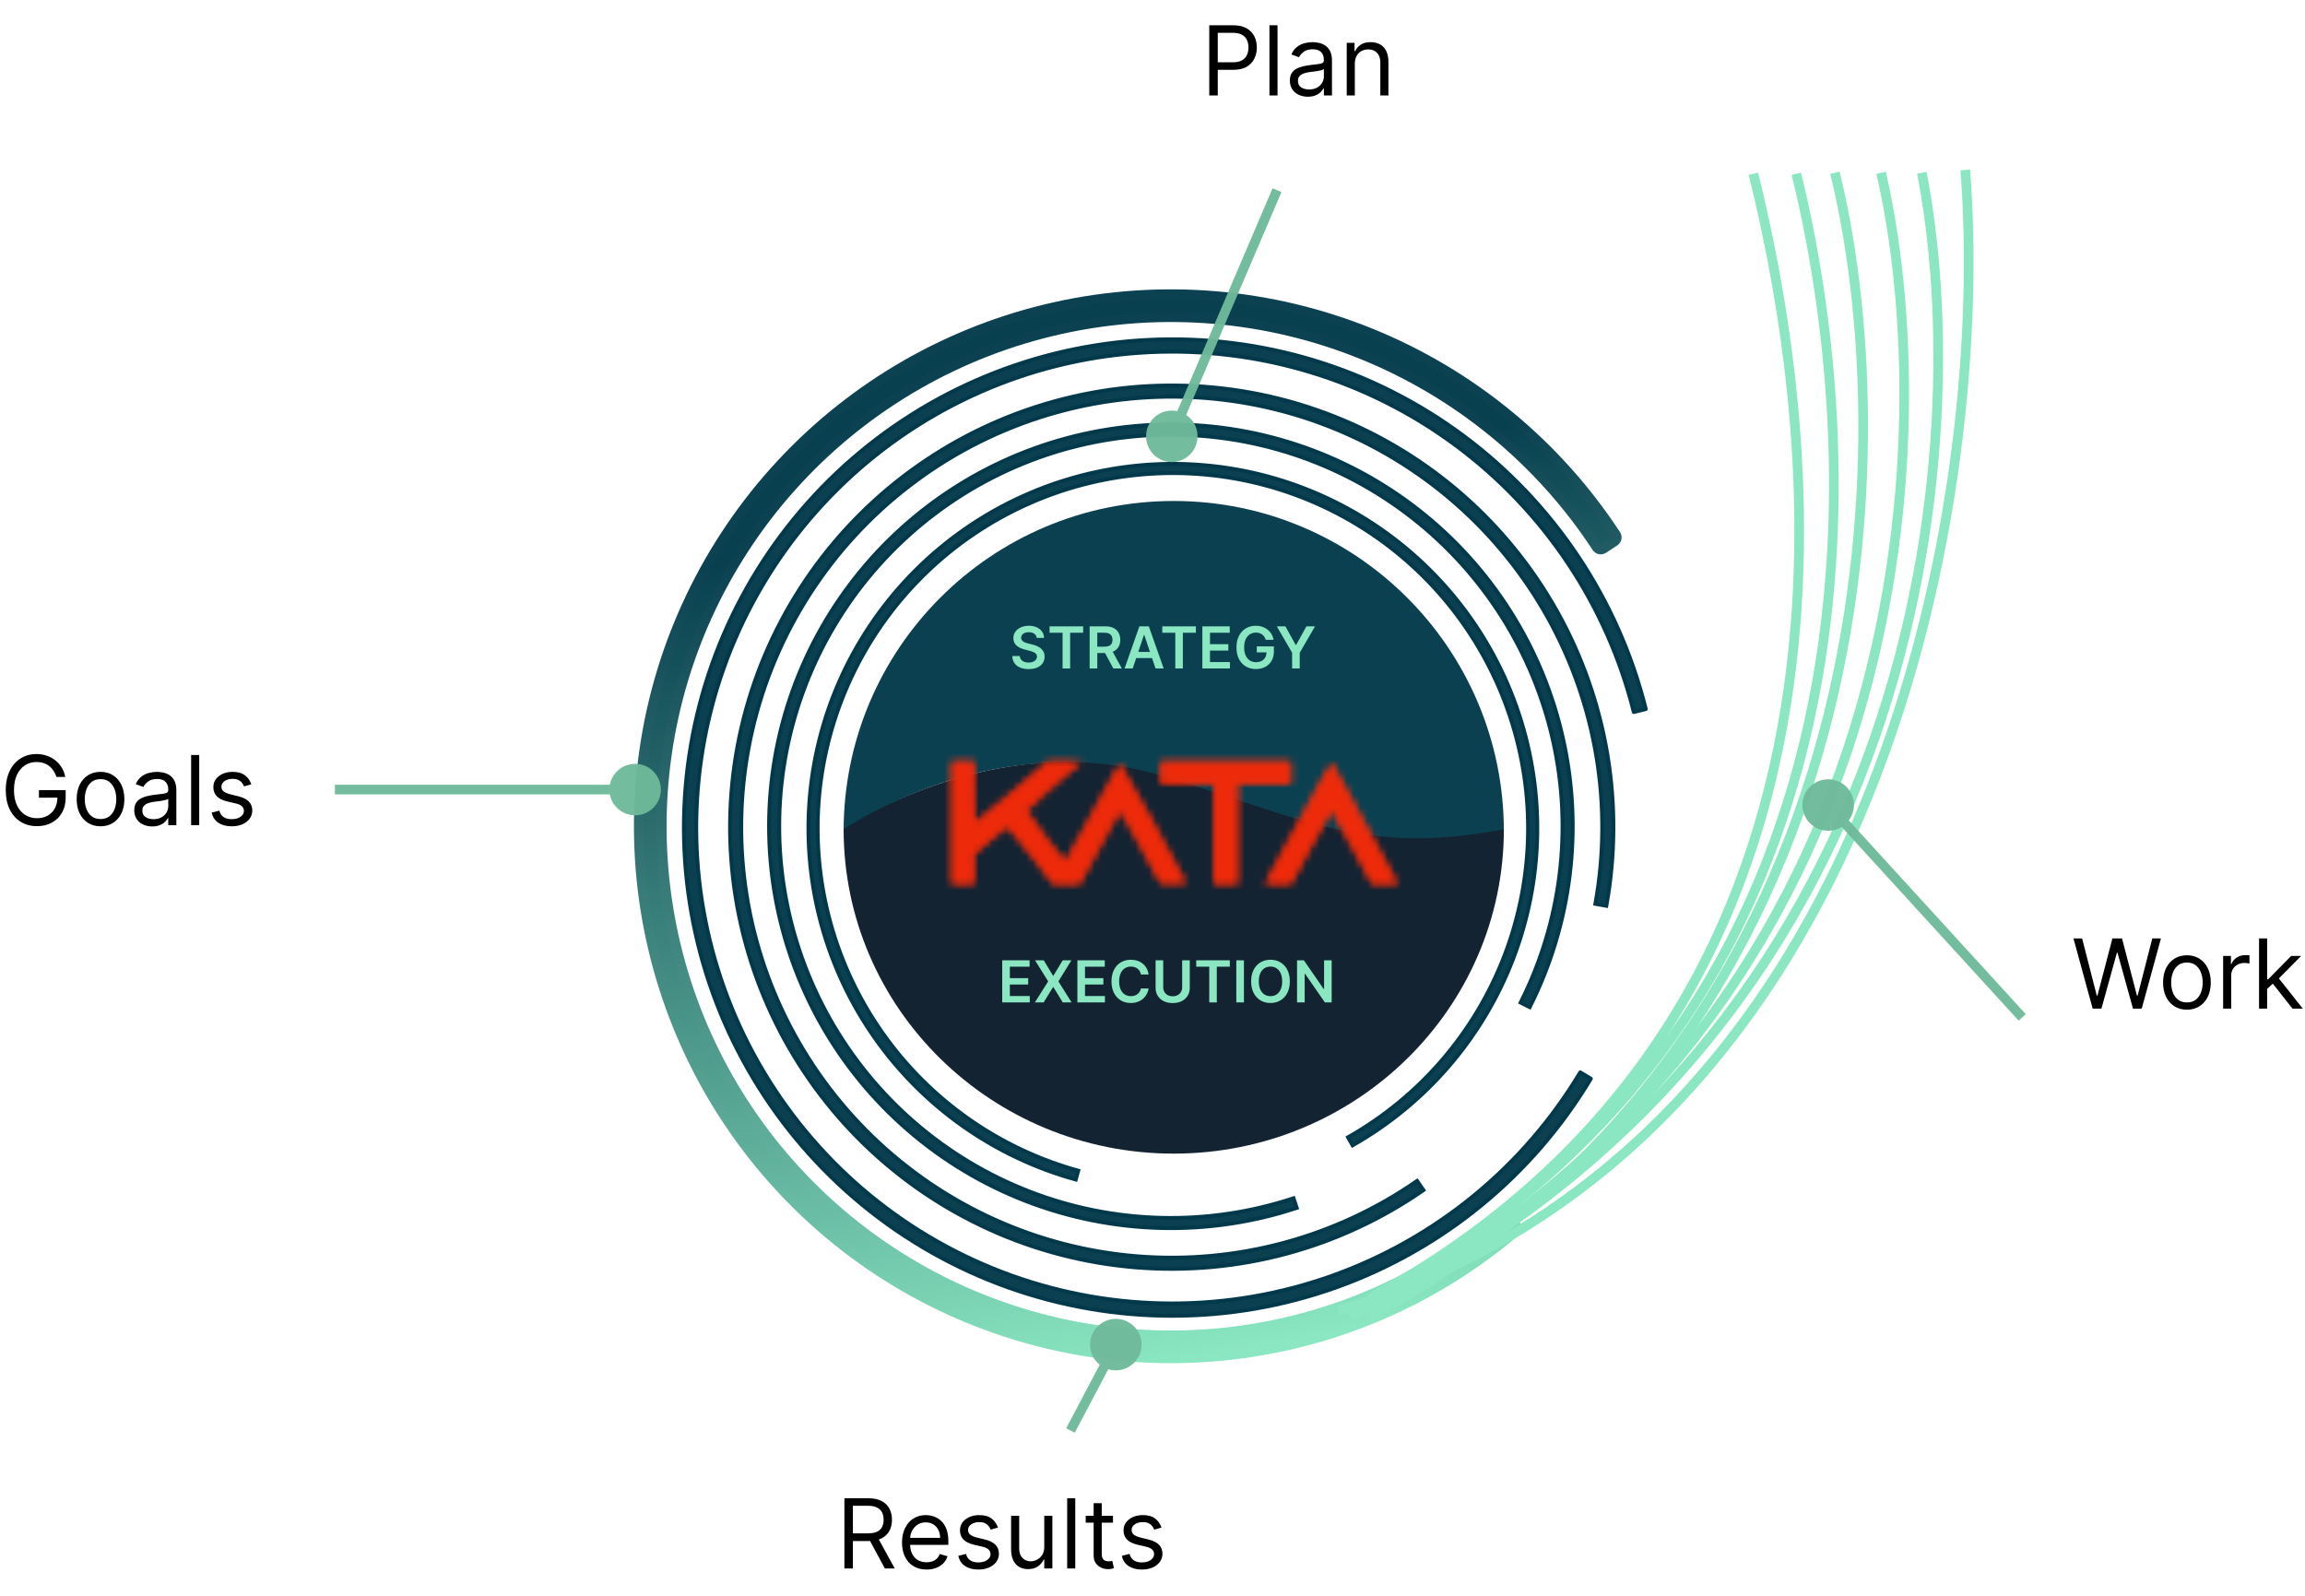 <svg width="338" height="234" viewBox="0 0 338 234" fill="none" xmlns="http://www.w3.org/2000/svg">
<path d="M221.735 180.093C209.767 190.255 194.989 196.534 179.366 198.093C163.743 199.652 148.016 196.417 134.276 188.82C120.536 181.222 109.435 169.622 102.449 155.561C95.464 141.5 92.924 125.646 95.169 110.107C97.413 94.567 104.336 80.08 115.015 68.571C125.695 57.062 139.625 49.077 154.953 45.678C170.281 42.28 186.281 43.628 200.824 49.545C215.367 55.461 227.764 65.665 236.367 78.8L234.728 79.873C226.343 67.072 214.26 57.126 200.086 51.36C185.911 45.593 170.317 44.279 155.377 47.591C140.438 50.904 126.86 58.686 116.452 69.904C106.043 81.121 99.296 95.241 97.108 110.387C94.92 125.532 97.395 140.985 104.204 154.689C111.013 168.394 121.833 179.7 135.224 187.105C148.616 194.51 163.945 197.663 179.172 196.143C194.399 194.624 208.802 188.504 220.467 178.599L221.735 180.093Z" fill="#8AE7C1" fill-opacity="0.96" stroke="url(#paint0_linear_437_26577)" stroke-width="2.831" stroke-linejoin="round"/>
<path d="M233.28 158.176C224.76 172.381 211.578 183.192 195.981 188.768C180.383 194.344 163.335 194.339 147.74 188.754C132.146 183.169 118.97 172.35 110.459 158.14C101.947 143.93 98.626 127.208 101.061 110.824C103.497 94.439 111.538 79.406 123.814 68.286C136.091 57.166 151.843 50.646 168.388 49.838C184.932 49.03 201.245 53.984 214.547 63.855C227.848 73.726 237.316 87.904 241.336 103.973L239.576 104.414C235.658 88.752 226.43 74.933 213.465 65.312C200.501 55.691 184.601 50.863 168.476 51.651C152.351 52.438 136.998 58.792 125.032 69.631C113.067 80.469 105.23 95.121 102.856 111.09C100.483 127.06 103.719 143.358 112.015 157.208C120.311 171.058 133.153 181.603 148.352 187.046C163.551 192.489 180.167 192.494 195.37 187.06C210.572 181.625 223.42 171.087 231.724 157.242L233.28 158.176Z" fill="#02394A" fill-opacity="0.96" stroke="#02394A" stroke-width="0.566" stroke-linejoin="round"/>
<path d="M208.731 174.515C196.418 183.054 181.525 187.06 166.59 185.849C151.654 184.639 137.6 178.287 126.823 167.876C116.046 157.466 109.212 143.64 107.485 128.756C105.758 113.871 109.246 98.848 117.354 86.247C125.462 73.646 137.689 64.246 151.951 59.649C166.212 55.051 181.627 55.541 195.568 61.035C209.509 66.529 221.114 76.687 228.405 89.778C235.696 102.869 238.223 118.083 235.554 132.827L233.939 132.535C236.54 118.164 234.077 103.335 226.971 90.576C219.864 77.817 208.554 67.917 194.966 62.562C181.379 57.208 166.355 56.73 152.454 61.211C138.554 65.692 126.637 74.853 118.735 87.135C110.832 99.417 107.433 114.059 109.115 128.567C110.798 143.074 117.459 156.549 127.963 166.696C138.468 176.843 152.165 183.033 166.722 184.213C181.279 185.393 195.795 181.489 207.796 173.166L208.731 174.515Z" fill="#02394A" fill-opacity="0.96" stroke="#02394A" stroke-width="0.566"/>
<path d="M190.15 177.124C177.204 181.394 163.177 181.042 150.461 176.13C137.745 171.217 127.125 162.047 120.412 150.183C113.699 138.318 111.307 124.493 113.644 111.062C115.982 97.632 122.904 85.428 133.231 76.529C143.558 67.63 156.651 62.587 170.279 62.259C183.907 61.931 197.228 66.339 207.97 74.732C218.713 83.124 226.213 94.982 229.193 108.284C232.174 121.587 230.449 135.511 224.314 147.685L222.98 147.013C228.96 135.148 230.641 121.576 227.736 108.611C224.832 95.645 217.521 84.088 207.051 75.908C196.58 67.729 183.598 63.432 170.315 63.752C157.032 64.071 144.271 68.986 134.205 77.66C124.14 86.333 117.394 98.228 115.116 111.318C112.837 124.408 115.168 137.883 121.712 149.447C128.255 161.011 138.605 169.949 150.999 174.737C163.393 179.525 177.064 179.867 189.682 175.706L190.15 177.124Z" fill="#02394A" fill-opacity="0.96" stroke="#02394A" stroke-width="0.566"/>
<path d="M157.749 172.967C145.832 169.673 135.426 162.349 128.304 152.242C121.182 142.136 117.785 129.873 118.691 117.542C119.597 105.212 124.75 93.577 133.273 84.62C141.795 75.663 153.16 69.939 165.43 68.421C177.701 66.904 190.118 69.689 200.565 76.3C211.012 82.912 218.844 92.942 222.726 104.68C226.608 116.419 226.299 129.14 221.853 140.677C217.406 152.213 209.097 161.851 198.342 167.948L197.674 166.77C208.157 160.828 216.255 151.434 220.589 140.19C224.923 128.945 225.223 116.546 221.44 105.105C217.657 93.664 210.023 83.889 199.841 77.445C189.658 71.001 177.556 68.287 165.597 69.766C153.637 71.244 142.561 76.824 134.254 85.553C125.947 94.283 120.924 105.623 120.041 117.641C119.158 129.66 122.47 141.612 129.411 151.462C136.353 161.312 146.495 168.451 158.11 171.662L157.749 172.967Z" fill="#02394A" fill-opacity="0.96" stroke="#02394A" stroke-width="0.566"/>
<path d="M288.178 24.912C291.811 70.583 277.364 167.869 196.176 192.214" stroke="#8AE7C1" stroke-width="1.415"/>
<path d="M281.814 25.336C289.39 64.18 283.378 152.021 198.724 192.637" stroke="#8AE7C1" stroke-width="1.415"/>
<path d="M275.84 25.336C284.45 62.514 282.516 150.317 198.016 193.062" stroke="#8AE7C1" stroke-width="1.415"/>
<path d="M269.069 25.336C278.467 63.473 277.915 150.89 200.705 193.204" stroke="#8AE7C1" stroke-width="1.415"/>
<path d="M263.408 25.479C272.805 63.615 279.33 147.353 202.121 189.666" stroke="#8AE7C1" stroke-width="1.415"/>
<path d="M257.119 25.479C266.514 63.517 277.892 148.311 200.705 190.515" stroke="#8AE7C1" stroke-width="1.415"/>
<path d="M172.114 73.461C145.38 73.461 123.707 95.133 123.707 121.868C132.577 115.64 152.525 107.318 172.114 114.791C191.703 122.264 211.604 127.671 220.521 121.868C220.521 95.133 198.849 73.461 172.114 73.461Z" fill="#02394A" fill-opacity="0.96"/>
<path d="M172.114 169.162C198.848 169.162 220.521 147.87 220.521 121.604C199.856 125.547 191.05 119.947 170.557 113.799C147.91 107.005 127.529 119.036 123.707 121.604C123.707 147.87 145.379 169.162 172.114 169.162Z" fill="#132332"/>
<mask id="mask0_437_26577" style="mask-type:alpha" maskUnits="userSpaceOnUse" x="139" y="111" width="66" height="19">
<path fill-rule="evenodd" clip-rule="evenodd" d="M139.56 120.626V129.574H141.209H142.858V127.395V125.217L145.221 123.191C146.52 122.076 147.676 121.194 147.791 121.23C147.905 121.265 149.436 123.157 151.194 125.434L154.39 129.574H156.37H158.35L161.202 124.324C162.77 121.436 164.119 119.007 164.198 118.926C164.278 118.844 165.651 121.186 167.248 124.13L170.152 129.483L172.048 129.535C173.125 129.565 173.915 129.516 173.876 129.422C173.397 128.241 164.306 111.874 164.19 111.984C164.102 112.067 162.313 115.298 160.213 119.165C158.114 123.032 156.341 126.25 156.273 126.317C156.125 126.464 150.523 119.226 150.523 118.888C150.523 118.704 153.83 115.766 158.56 111.746C158.605 111.709 157.513 111.678 156.135 111.679L153.628 111.68L148.423 116.153C145.56 118.613 143.137 120.626 143.038 120.626C142.933 120.626 142.858 118.777 142.858 116.152V111.678H141.209H139.56V120.626ZM170.219 113.321V114.965H174.1H177.981V122.269V129.574H179.728H181.474V122.269V114.965H185.355H189.236V113.321V111.678H179.728H170.219V113.321ZM193.776 114.375C193.018 115.754 190.851 119.738 188.96 123.228L185.523 129.574L187.428 129.571L189.333 129.568L192.244 124.187C193.845 121.228 195.198 118.807 195.252 118.807C195.305 118.808 196.658 121.23 198.258 124.191L201.168 129.574H203.057H204.947L201.934 124.05C200.277 121.012 198.119 117.026 197.138 115.193C196.157 113.36 195.309 111.862 195.254 111.864C195.2 111.866 194.534 112.996 193.776 114.375Z" fill="#F82A08"/>
</mask>
<g mask="url(#mask0_437_26577)">
<g opacity="0.78">
<g style="mix-blend-mode:color-burn">
<rect width="250.878" height="140.506" transform="matrix(-1 0.018 -0.02 -1 299.903 209.006)" fill="#F82A08"/>
<path d="M291.804 106.697C291.804 106.697 268.744 84.074 243.311 88.26C217.879 92.447 194.353 103.229 167.661 88.578C140.969 73.927 118.978 74.943 98.638 82.266C78.297 89.589 64.197 82.724 64.197 82.724L54.131 184.3L279.028 204.027L291.804 106.697Z" fill="#F82A08"/>
</g>
<path d="M291.804 106.699C291.804 106.699 268.744 84.076 243.311 88.262C217.879 92.448 194.353 103.231 167.661 88.58C140.969 73.929 118.978 74.945 98.638 82.268C78.297 89.591 64.197 82.726 64.197 82.726L54.131 184.302L279.028 204.029L291.804 106.699Z" fill="#F82A08"/>
<g style="mix-blend-mode:color-burn" opacity="0.5">
<rect width="242.01" height="130.16" transform="matrix(-1 0.022 -0.016 -1 306.644 200.246)" fill="#F82A08"/>
<path d="M72.751 197.865L70.941 82.921C70.941 82.921 94.974 99.73 122.112 95.431C149.25 91.132 145.697 83.808 195.389 101.777C245.081 119.746 257.937 82.452 296.861 91.551L298.456 192.854L72.751 197.865Z" fill="#F82A08"/>
</g>
<path d="M72.751 197.863L70.942 82.919C70.942 82.919 94.974 99.728 122.112 95.429C149.25 91.13 145.697 83.806 195.389 101.775C245.081 119.744 257.937 82.45 296.861 91.549L298.456 192.852L72.751 197.863Z" fill="#F82A08"/>
<g style="mix-blend-mode:color-burn" opacity="0.3">
<rect width="235.759" height="126.278" transform="matrix(-1 0.018 -0.02 -1 290.037 211.852)" fill="#F82A08"/>
<path d="M273.535 200.952L275.82 104.546C275.82 104.546 271.147 98.325 258.458 99.657C245.768 100.989 227.695 137.653 202.633 128.069C177.571 118.485 173.073 90.95 141.476 102.016C109.88 113.083 86.692 125.384 67.873 118.333L66.031 196.636L273.535 200.952Z" fill="#F82A08"/>
</g>
<path d="M273.535 200.952L275.82 104.546C275.82 104.546 271.147 98.325 258.458 99.657C245.768 100.989 227.695 137.653 202.633 128.069C177.571 118.485 173.073 90.95 141.476 102.016C109.88 113.083 86.692 125.384 67.873 118.333L66.031 196.636L273.535 200.952Z" fill="#F82A08"/>
<g style="mix-blend-mode:color-burn" opacity="0.5">
<rect width="252.768" height="119.608" transform="matrix(-1 0.018 -0.02 -1 292.445 214.031)" fill="#F82A08"/>
<path d="M272.821 128.899C266.033 120.497 251.367 114.1 227.656 128.119C203.946 142.138 192.088 133.289 183.654 122.244C175.221 111.198 163.789 107.95 124.115 128.657C84.441 149.364 78.873 139.334 64.668 139.591C50.463 139.847 58.669 201.514 58.669 201.514L273.907 197.623L272.821 128.899Z" fill="#F82A08"/>
</g>
<path d="M272.82 128.897C266.033 120.495 251.367 114.098 227.656 128.117C203.946 142.136 192.088 133.287 183.654 122.242C175.22 111.196 163.789 107.948 124.115 128.655C84.441 149.362 78.873 139.332 64.668 139.589C50.463 139.845 58.669 201.512 58.669 201.512L273.907 197.621L272.82 128.897Z" fill="#F82A08"/>
</g>
</g>
<mask id="mask1_437_26577" style="mask-type:alpha" maskUnits="userSpaceOnUse" x="139" y="111" width="66" height="19">
<path fill-rule="evenodd" clip-rule="evenodd" d="M139.56 120.626V129.574H141.209H142.858V127.395V125.217L145.221 123.191C146.52 122.076 147.676 121.194 147.791 121.23C147.905 121.265 149.436 123.157 151.194 125.434L154.39 129.574H156.37H158.35L161.202 124.324C162.77 121.436 164.119 119.007 164.198 118.926C164.278 118.844 165.651 121.186 167.248 124.13L170.152 129.483L172.048 129.535C173.125 129.565 173.915 129.516 173.876 129.422C173.397 128.241 164.306 111.874 164.19 111.984C164.102 112.067 162.313 115.298 160.213 119.165C158.114 123.032 156.341 126.25 156.273 126.317C156.125 126.464 150.523 119.226 150.523 118.888C150.523 118.704 153.83 115.766 158.56 111.746C158.605 111.709 157.513 111.678 156.135 111.679L153.628 111.68L148.423 116.153C145.56 118.613 143.137 120.626 143.038 120.626C142.933 120.626 142.858 118.777 142.858 116.152V111.678H141.209H139.56V120.626ZM170.219 113.321V114.965H174.1H177.981V122.269V129.574H179.728H181.474V122.269V114.965H185.355H189.236V113.321V111.678H179.728H170.219V113.321ZM193.776 114.375C193.018 115.754 190.851 119.738 188.96 123.228L185.523 129.574L187.428 129.571L189.333 129.568L192.244 124.187C193.845 121.228 195.198 118.807 195.252 118.807C195.305 118.808 196.658 121.23 198.258 124.191L201.168 129.574H203.057H204.947L201.934 124.05C200.277 121.012 198.119 117.026 197.138 115.193C196.157 113.36 195.309 111.862 195.254 111.864C195.2 111.866 194.534 112.996 193.776 114.375Z" fill="#F82A08"/>
</mask>
<g mask="url(#mask1_437_26577)">
<g opacity="0.78">
<g style="mix-blend-mode:color-burn">
<rect width="250.878" height="140.506" transform="matrix(-1 0.018 -0.02 -1 299.903 209.006)" fill="#F82A08"/>
<path d="M291.804 106.697C291.804 106.697 268.744 84.074 243.311 88.26C217.879 92.447 194.353 103.229 167.661 88.578C140.969 73.927 118.978 74.943 98.638 82.266C78.297 89.589 64.197 82.724 64.197 82.724L54.131 184.3L279.028 204.027L291.804 106.697Z" fill="#F82A08"/>
</g>
<path d="M291.804 106.699C291.804 106.699 268.744 84.076 243.311 88.262C217.879 92.448 194.353 103.231 167.661 88.58C140.969 73.929 118.978 74.945 98.638 82.268C78.297 89.591 64.197 82.726 64.197 82.726L54.131 184.302L279.028 204.029L291.804 106.699Z" fill="#F82A08"/>
<g style="mix-blend-mode:color-burn" opacity="0.5">
<rect width="242.01" height="130.16" transform="matrix(-1 0.022 -0.016 -1 306.644 200.246)" fill="#F82A08"/>
<path d="M72.751 197.865L70.941 82.921C70.941 82.921 94.974 99.73 122.112 95.431C149.25 91.132 145.697 83.808 195.389 101.777C245.081 119.746 257.937 82.452 296.861 91.551L298.456 192.854L72.751 197.865Z" fill="#F82A08"/>
</g>
<path d="M72.751 197.863L70.942 82.919C70.942 82.919 94.974 99.728 122.112 95.429C149.25 91.13 145.697 83.806 195.389 101.775C245.081 119.744 257.937 82.45 296.861 91.549L298.456 192.852L72.751 197.863Z" fill="#F82A08"/>
<g style="mix-blend-mode:color-burn" opacity="0.3">
<rect width="235.759" height="126.278" transform="matrix(-1 0.018 -0.02 -1 290.037 211.852)" fill="#F82A08"/>
<path d="M273.535 200.952L275.82 104.546C275.82 104.546 271.147 98.325 258.458 99.657C245.768 100.989 227.695 137.653 202.633 128.069C177.571 118.485 173.073 90.95 141.476 102.016C109.88 113.083 86.692 125.384 67.873 118.333L66.031 196.636L273.535 200.952Z" fill="#F82A08"/>
</g>
<path d="M273.535 200.952L275.82 104.546C275.82 104.546 271.147 98.325 258.458 99.657C245.768 100.989 227.695 137.653 202.633 128.069C177.571 118.485 173.073 90.95 141.476 102.016C109.88 113.083 86.692 125.384 67.873 118.333L66.031 196.636L273.535 200.952Z" fill="#F82A08"/>
<g style="mix-blend-mode:color-burn" opacity="0.5">
<rect width="252.768" height="119.608" transform="matrix(-1 0.018 -0.02 -1 292.445 214.031)" fill="#F82A08"/>
<path d="M272.821 128.899C266.033 120.497 251.367 114.1 227.656 128.119C203.946 142.138 192.088 133.289 183.654 122.244C175.221 111.198 163.789 107.95 124.115 128.657C84.441 149.364 78.873 139.334 64.668 139.591C50.463 139.847 58.669 201.514 58.669 201.514L273.907 197.623L272.821 128.899Z" fill="#F82A08"/>
</g>
<path d="M272.82 128.897C266.033 120.495 251.367 114.098 227.656 128.117C203.946 142.136 192.088 133.287 183.654 122.242C175.22 111.196 163.789 107.948 124.115 128.655C84.441 149.362 78.873 139.332 64.668 139.589C50.463 139.845 58.669 201.512 58.669 201.512L273.907 197.621L272.82 128.897Z" fill="#F82A08"/>
</g>
</g>
<path d="M146.963 146.992V140.816H150.98V141.754H148.082V143.431H150.772V144.368H148.082V146.054H151.004V146.992H146.963ZM153.056 140.816L154.416 143.078H154.464L155.831 140.816H157.106L155.203 143.904L157.136 146.992H155.84L154.464 144.745H154.416L153.041 146.992H151.75L153.701 143.904L151.774 140.816H153.056ZM157.985 146.992V140.816H162.002V141.754H159.104V143.431H161.794V144.368H159.104V146.054H162.026V146.992H157.985ZM168.43 142.9H167.302C167.27 142.715 167.21 142.551 167.124 142.408C167.038 142.263 166.93 142.141 166.801 142.04C166.673 141.94 166.526 141.864 166.361 141.814C166.198 141.762 166.022 141.736 165.833 141.736C165.497 141.736 165.2 141.82 164.941 141.989C164.681 142.156 164.478 142.401 164.331 142.725C164.185 143.047 164.111 143.44 164.111 143.904C164.111 144.376 164.185 144.775 164.331 145.098C164.48 145.42 164.683 145.663 164.941 145.828C165.2 145.991 165.496 146.072 165.83 146.072C166.015 146.072 166.188 146.048 166.349 146C166.512 145.95 166.658 145.876 166.786 145.78C166.917 145.683 167.027 145.565 167.115 145.424C167.205 145.283 167.268 145.122 167.302 144.941L168.43 144.947C168.388 145.241 168.296 145.516 168.155 145.774C168.017 146.031 167.835 146.258 167.61 146.455C167.384 146.65 167.121 146.803 166.819 146.914C166.518 147.022 166.183 147.077 165.815 147.077C165.272 147.077 164.788 146.951 164.362 146.7C163.935 146.448 163.6 146.085 163.354 145.611C163.109 145.136 162.986 144.567 162.986 143.904C162.986 143.239 163.11 142.67 163.357 142.197C163.605 141.723 163.941 141.36 164.368 141.108C164.794 140.857 165.276 140.731 165.815 140.731C166.159 140.731 166.479 140.78 166.774 140.876C167.07 140.973 167.333 141.114 167.564 141.301C167.796 141.486 167.986 141.714 168.134 141.983C168.285 142.25 168.384 142.556 168.43 142.9ZM173.348 140.816H174.467V144.851C174.467 145.293 174.362 145.682 174.153 146.018C173.946 146.354 173.654 146.616 173.278 146.805C172.903 146.992 172.463 147.086 171.961 147.086C171.456 147.086 171.016 146.992 170.64 146.805C170.264 146.616 169.972 146.354 169.765 146.018C169.558 145.682 169.454 145.293 169.454 144.851V140.816H170.573V144.757C170.573 145.015 170.63 145.244 170.742 145.445C170.857 145.646 171.018 145.804 171.225 145.919C171.432 146.031 171.677 146.087 171.961 146.087C172.244 146.087 172.489 146.031 172.696 145.919C172.906 145.804 173.066 145.646 173.179 145.445C173.292 145.244 173.348 145.015 173.348 144.757V140.816ZM175.411 141.754V140.816H180.339V141.754H178.43V146.992H177.32V141.754H175.411ZM182.408 140.816V146.992H181.289V140.816H182.408ZM189.139 143.904C189.139 144.57 189.014 145.139 188.765 145.614C188.517 146.086 188.18 146.448 187.751 146.7C187.325 146.951 186.841 147.077 186.301 147.077C185.76 147.077 185.275 146.951 184.847 146.7C184.421 146.446 184.083 146.083 183.834 145.611C183.586 145.136 183.463 144.567 183.463 143.904C183.463 143.239 183.586 142.67 183.834 142.197C184.083 141.723 184.421 141.36 184.847 141.108C185.275 140.857 185.76 140.731 186.301 140.731C186.841 140.731 187.325 140.857 187.751 141.108C188.18 141.36 188.517 141.723 188.765 142.197C189.014 142.67 189.139 143.239 189.139 143.904ZM188.014 143.904C188.014 143.436 187.94 143.04 187.793 142.719C187.649 142.395 187.448 142.151 187.19 141.986C186.933 141.819 186.636 141.736 186.301 141.736C185.965 141.736 185.668 141.819 185.411 141.986C185.154 142.151 184.952 142.395 184.805 142.719C184.66 143.04 184.588 143.436 184.588 143.904C184.588 144.372 184.66 144.769 184.805 145.092C184.952 145.414 185.154 145.658 185.411 145.825C185.668 145.99 185.965 146.072 186.301 146.072C186.636 146.072 186.933 145.99 187.19 145.825C187.448 145.658 187.649 145.414 187.793 145.092C187.94 144.769 188.014 144.372 188.014 143.904ZM195.272 140.816V146.992H194.277L191.366 142.785H191.315V146.992H190.196V140.816H191.198L194.105 145.026H194.159V140.816H195.272Z" fill="#8AE7C1"/>
<path d="M152.018 93.541C151.99 93.278 151.871 93.073 151.662 92.926C151.455 92.779 151.185 92.706 150.854 92.706C150.62 92.706 150.42 92.741 150.254 92.811C150.087 92.882 149.959 92.977 149.871 93.098C149.782 93.218 149.737 93.356 149.735 93.511C149.735 93.64 149.764 93.751 149.822 93.846C149.883 93.94 149.964 94.021 150.067 94.087C150.169 94.151 150.283 94.206 150.407 94.25C150.532 94.294 150.658 94.331 150.784 94.361L151.363 94.506C151.597 94.56 151.821 94.634 152.036 94.726C152.253 94.819 152.447 94.935 152.618 95.076C152.791 95.217 152.928 95.387 153.028 95.586C153.129 95.785 153.179 96.018 153.179 96.285C153.179 96.647 153.086 96.966 152.901 97.242C152.716 97.515 152.449 97.729 152.099 97.884C151.751 98.037 151.33 98.113 150.836 98.113C150.355 98.113 149.938 98.039 149.584 97.89C149.232 97.741 148.957 97.524 148.758 97.238C148.561 96.953 148.454 96.605 148.438 96.195H149.539C149.555 96.41 149.621 96.589 149.738 96.732C149.854 96.874 150.006 96.981 150.193 97.052C150.382 97.122 150.593 97.157 150.827 97.157C151.07 97.157 151.283 97.121 151.466 97.048C151.651 96.974 151.796 96.871 151.9 96.741C152.005 96.608 152.058 96.453 152.06 96.276C152.058 96.116 152.011 95.983 151.918 95.878C151.826 95.772 151.696 95.683 151.529 95.613C151.364 95.541 151.171 95.476 150.95 95.42L150.247 95.239C149.739 95.108 149.337 94.91 149.041 94.645C148.748 94.377 148.601 94.023 148.601 93.58C148.601 93.216 148.699 92.898 148.896 92.624C149.095 92.351 149.366 92.139 149.708 91.988C150.049 91.835 150.436 91.759 150.869 91.759C151.307 91.759 151.691 91.835 152.021 91.988C152.353 92.139 152.613 92.349 152.802 92.618C152.991 92.886 153.088 93.193 153.094 93.541H152.018ZM153.905 92.781V91.843H158.833V92.781H156.924V98.019H155.814V92.781H153.905ZM159.783 98.019V91.843H162.099C162.573 91.843 162.971 91.926 163.293 92.091C163.617 92.255 163.861 92.487 164.026 92.784C164.193 93.08 164.276 93.424 164.276 93.819C164.276 94.215 164.192 94.558 164.023 94.85C163.856 95.139 163.61 95.364 163.284 95.522C162.958 95.679 162.558 95.758 162.084 95.758H160.434V94.829H161.933C162.21 94.829 162.438 94.791 162.614 94.714C162.791 94.636 162.922 94.522 163.007 94.373C163.093 94.223 163.136 94.038 163.136 93.819C163.136 93.599 163.093 93.412 163.007 93.258C162.92 93.101 162.788 92.982 162.611 92.902C162.435 92.819 162.206 92.778 161.927 92.778H160.902V98.019H159.783ZM162.973 95.221L164.502 98.019H163.254L161.752 95.221H162.973ZM166.099 98.019H164.905L167.079 91.843H168.461L170.638 98.019H169.444L167.794 93.11H167.746L166.099 98.019ZM166.138 95.598H169.395V96.497H166.138V95.598ZM170.434 92.781V91.843H175.361V92.781H173.452V98.019H172.343V92.781H170.434ZM176.311 98.019V91.843H180.328V92.781H177.43V94.458H180.12V95.396H177.43V97.082H180.353V98.019H176.311ZM185.608 93.816C185.557 93.653 185.488 93.507 185.4 93.378C185.313 93.248 185.209 93.136 185.086 93.043C184.965 92.951 184.827 92.882 184.67 92.835C184.513 92.787 184.342 92.763 184.157 92.763C183.825 92.763 183.53 92.846 183.27 93.013C183.011 93.18 182.807 93.425 182.658 93.749C182.511 94.071 182.438 94.463 182.438 94.925C182.438 95.392 182.511 95.787 182.658 96.111C182.805 96.434 183.009 96.68 183.27 96.849C183.532 97.016 183.835 97.1 184.181 97.1C184.495 97.1 184.766 97.039 184.995 96.919C185.227 96.798 185.405 96.627 185.529 96.406C185.654 96.183 185.716 95.921 185.716 95.622L185.97 95.661H184.293V94.787H186.799V95.528C186.799 96.057 186.686 96.515 186.461 96.901C186.236 97.287 185.926 97.584 185.532 97.793C185.138 98 184.686 98.104 184.175 98.104C183.606 98.104 183.107 97.976 182.676 97.721C182.248 97.464 181.913 97.099 181.672 96.626C181.433 96.152 181.313 95.589 181.313 94.937C181.313 94.439 181.384 93.993 181.524 93.601C181.667 93.209 181.866 92.877 182.121 92.603C182.377 92.328 182.676 92.119 183.02 91.976C183.364 91.831 183.738 91.759 184.142 91.759C184.484 91.759 184.802 91.809 185.098 91.909C185.394 92.008 185.656 92.149 185.885 92.332C186.116 92.515 186.306 92.732 186.455 92.983C186.604 93.234 186.701 93.512 186.748 93.816H185.608ZM187.226 91.843H188.49L190.001 94.576H190.061L191.572 91.843H192.836L190.589 95.716V98.019H189.473V95.716L187.226 91.843Z" fill="#8AE7C1"/>
<path d="M168.056 63.978C168.056 66.062 169.746 67.752 171.831 67.752C173.915 67.752 175.605 66.062 175.605 63.978C175.605 61.893 173.915 60.203 171.831 60.203C169.746 60.203 168.056 61.893 168.056 63.978ZM172.482 64.256L187.91 28.163L186.608 27.607L171.18 63.7L172.482 64.256Z" fill="#6EB99A" fill-opacity="0.96"/>
<path d="M8.283 113.927C8.173 113.588 8.027 113.285 7.846 113.017C7.668 112.746 7.456 112.514 7.208 112.323C6.963 112.132 6.685 111.987 6.373 111.886C6.062 111.786 5.72 111.735 5.348 111.735C4.738 111.735 4.184 111.893 3.684 112.208C3.185 112.523 2.788 112.987 2.493 113.6C2.198 114.213 2.051 114.966 2.051 115.857C2.051 116.748 2.2 117.501 2.498 118.114C2.796 118.727 3.2 119.191 3.709 119.506C4.219 119.821 4.792 119.979 5.428 119.979C6.018 119.979 6.538 119.853 6.987 119.602C7.439 119.347 7.791 118.988 8.042 118.526C8.297 118.06 8.424 117.512 8.424 116.882L8.806 116.963H5.71V115.857H9.63V116.963C9.63 117.811 9.449 118.548 9.088 119.174C8.729 119.801 8.233 120.287 7.6 120.632C6.97 120.974 6.246 121.145 5.428 121.145C4.517 121.145 3.716 120.93 3.026 120.501C2.339 120.072 1.803 119.463 1.417 118.672C1.035 117.881 0.844 116.943 0.844 115.857C0.844 115.043 0.953 114.311 1.171 113.66C1.392 113.007 1.704 112.451 2.106 111.992C2.508 111.533 2.984 111.181 3.534 110.936C4.083 110.692 4.688 110.569 5.348 110.569C5.891 110.569 6.397 110.651 6.866 110.816C7.338 110.976 7.759 111.206 8.128 111.504C8.499 111.799 8.809 112.153 9.057 112.565C9.305 112.974 9.476 113.428 9.57 113.927H8.283ZM14.741 121.165C14.044 121.165 13.432 120.999 12.906 120.667C12.384 120.335 11.975 119.871 11.68 119.275C11.388 118.678 11.243 117.981 11.243 117.184C11.243 116.38 11.388 115.678 11.68 115.078C11.975 114.478 12.384 114.012 12.906 113.681C13.432 113.349 14.044 113.183 14.741 113.183C15.438 113.183 16.048 113.349 16.57 113.681C17.097 114.012 17.505 114.478 17.797 115.078C18.092 115.678 18.239 116.38 18.239 117.184C18.239 117.981 18.092 118.678 17.797 119.275C17.505 119.871 17.097 120.335 16.57 120.667C16.048 120.999 15.438 121.165 14.741 121.165ZM14.741 120.099C15.27 120.099 15.706 119.963 16.048 119.692C16.39 119.421 16.642 119.064 16.807 118.621C16.971 118.179 17.053 117.7 17.053 117.184C17.053 116.668 16.971 116.187 16.807 115.741C16.642 115.296 16.39 114.935 16.048 114.661C15.706 114.386 15.27 114.249 14.741 114.249C14.211 114.249 13.776 114.386 13.434 114.661C13.092 114.935 12.839 115.296 12.675 115.741C12.511 116.187 12.429 116.668 12.429 117.184C12.429 117.7 12.511 118.179 12.675 118.621C12.839 119.064 13.092 119.421 13.434 119.692C13.776 119.963 14.211 120.099 14.741 120.099ZM22.322 121.185C21.833 121.185 21.389 121.093 20.99 120.908C20.591 120.721 20.274 120.451 20.04 120.099C19.805 119.744 19.688 119.315 19.688 118.812C19.688 118.37 19.775 118.012 19.949 117.737C20.124 117.459 20.357 117.241 20.648 117.083C20.94 116.926 21.261 116.809 21.613 116.732C21.968 116.651 22.325 116.587 22.684 116.541C23.153 116.48 23.533 116.435 23.825 116.405C24.12 116.371 24.334 116.316 24.468 116.239C24.605 116.162 24.674 116.028 24.674 115.837V115.797C24.674 115.301 24.538 114.915 24.267 114.641C23.999 114.366 23.592 114.228 23.046 114.228C22.479 114.228 22.035 114.352 21.714 114.6C21.392 114.848 21.166 115.113 21.035 115.395L19.909 114.992C20.11 114.523 20.378 114.158 20.713 113.897C21.052 113.632 21.421 113.448 21.819 113.344C22.221 113.237 22.617 113.183 23.005 113.183C23.253 113.183 23.538 113.213 23.86 113.273C24.185 113.33 24.498 113.449 24.8 113.63C25.105 113.811 25.358 114.084 25.559 114.45C25.76 114.815 25.86 115.304 25.86 115.917V121.004H24.674V119.958H24.614C24.533 120.126 24.399 120.305 24.212 120.496C24.024 120.687 23.774 120.85 23.463 120.984C23.151 121.118 22.771 121.185 22.322 121.185ZM22.503 120.119C22.972 120.119 23.367 120.027 23.689 119.843C24.014 119.659 24.259 119.421 24.423 119.129C24.59 118.838 24.674 118.531 24.674 118.209V117.124C24.624 117.184 24.513 117.239 24.342 117.289C24.175 117.336 23.98 117.378 23.759 117.415C23.542 117.449 23.329 117.479 23.121 117.506C22.917 117.529 22.751 117.549 22.623 117.566C22.315 117.606 22.027 117.671 21.759 117.762C21.494 117.849 21.28 117.981 21.116 118.159C20.955 118.333 20.874 118.571 20.874 118.873C20.874 119.285 21.027 119.597 21.332 119.808C21.64 120.015 22.03 120.119 22.503 120.119ZM29.212 110.71V121.004H28.026V110.71H29.212ZM36.853 115.013L35.787 115.314C35.72 115.137 35.621 114.964 35.491 114.796C35.364 114.626 35.189 114.485 34.968 114.374C34.747 114.264 34.464 114.208 34.119 114.208C33.646 114.208 33.252 114.317 32.937 114.535C32.626 114.749 32.47 115.023 32.47 115.354C32.47 115.649 32.577 115.882 32.792 116.053C33.006 116.224 33.341 116.366 33.797 116.48L34.943 116.762C35.633 116.929 36.148 117.186 36.486 117.531C36.825 117.873 36.994 118.313 36.994 118.853C36.994 119.295 36.866 119.69 36.612 120.039C36.36 120.387 36.008 120.662 35.556 120.863C35.104 121.064 34.578 121.165 33.978 121.165C33.19 121.165 32.539 120.994 32.023 120.652C31.507 120.31 31.18 119.811 31.043 119.154L32.168 118.873C32.276 119.288 32.478 119.6 32.777 119.808C33.078 120.015 33.472 120.119 33.958 120.119C34.511 120.119 34.95 120.002 35.275 119.767C35.603 119.53 35.767 119.245 35.767 118.913C35.767 118.645 35.673 118.42 35.486 118.239C35.298 118.055 35.01 117.918 34.621 117.827L33.334 117.526C32.627 117.358 32.108 117.098 31.776 116.747C31.448 116.391 31.284 115.947 31.284 115.415C31.284 114.979 31.406 114.594 31.651 114.259C31.899 113.924 32.235 113.66 32.661 113.469C33.09 113.278 33.576 113.183 34.119 113.183C34.883 113.183 35.482 113.351 35.918 113.686C36.357 114.021 36.669 114.463 36.853 115.013Z" fill="black"/>
<path d="M264.304 118.045C264.304 120.129 265.994 121.819 268.079 121.819C270.163 121.819 271.853 120.129 271.853 118.045C271.853 115.96 270.163 114.27 268.079 114.27C265.994 114.27 264.304 115.96 264.304 118.045ZM267.556 118.522L296.006 149.661L297.051 148.707L268.601 117.568L267.556 118.522Z" fill="#6EB99A" fill-opacity="0.96"/>
<path d="M177.324 14V3.706H180.802C181.609 3.706 182.27 3.852 182.782 4.143C183.298 4.432 183.68 4.822 183.928 5.315C184.176 5.807 184.3 6.357 184.3 6.963C184.3 7.57 184.176 8.121 183.928 8.617C183.684 9.113 183.305 9.508 182.792 9.803C182.28 10.095 181.623 10.24 180.822 10.24H178.329V9.135H180.782C181.335 9.135 181.779 9.039 182.114 8.848C182.449 8.657 182.692 8.399 182.843 8.074C182.997 7.746 183.074 7.375 183.074 6.963C183.074 6.551 182.997 6.182 182.843 5.857C182.692 5.532 182.447 5.278 182.109 5.093C181.77 4.906 181.321 4.812 180.762 4.812H178.57V14H177.324ZM187.334 3.706V14H186.147V3.706H187.334ZM191.778 14.181C191.289 14.181 190.845 14.089 190.446 13.905C190.047 13.717 189.731 13.447 189.496 13.095C189.262 12.74 189.144 12.311 189.144 11.809C189.144 11.366 189.231 11.008 189.406 10.733C189.58 10.455 189.813 10.237 190.104 10.079C190.396 9.922 190.718 9.805 191.069 9.728C191.425 9.647 191.781 9.584 192.14 9.537C192.609 9.476 192.989 9.431 193.281 9.401C193.576 9.367 193.79 9.312 193.924 9.235C194.062 9.158 194.13 9.024 194.13 8.833V8.793C194.13 8.297 193.995 7.911 193.723 7.637C193.455 7.362 193.048 7.225 192.502 7.225C191.936 7.225 191.492 7.349 191.17 7.596C190.848 7.844 190.622 8.109 190.491 8.391L189.365 7.989C189.567 7.519 189.835 7.154 190.17 6.893C190.508 6.628 190.877 6.444 191.275 6.34C191.678 6.233 192.073 6.179 192.462 6.179C192.71 6.179 192.994 6.209 193.316 6.27C193.641 6.326 193.954 6.445 194.256 6.626C194.561 6.807 194.814 7.08 195.015 7.446C195.216 7.811 195.317 8.3 195.317 8.913V14H194.13V12.954H194.07C193.99 13.122 193.856 13.301 193.668 13.492C193.48 13.683 193.231 13.846 192.919 13.98C192.607 14.114 192.227 14.181 191.778 14.181ZM191.959 13.115C192.428 13.115 192.824 13.023 193.145 12.839C193.47 12.655 193.715 12.417 193.879 12.125C194.047 11.834 194.13 11.527 194.13 11.205V10.12C194.08 10.18 193.97 10.235 193.799 10.286C193.631 10.332 193.437 10.374 193.216 10.411C192.998 10.445 192.785 10.475 192.577 10.502C192.373 10.525 192.207 10.545 192.08 10.562C191.771 10.602 191.483 10.668 191.215 10.758C190.95 10.845 190.736 10.977 190.572 11.155C190.411 11.329 190.331 11.567 190.331 11.869C190.331 12.281 190.483 12.593 190.788 12.804C191.096 13.011 191.487 13.115 191.959 13.115ZM198.668 9.356V14H197.482V6.28H198.628V7.486H198.728C198.909 7.094 199.184 6.779 199.553 6.541C199.921 6.3 200.397 6.179 200.98 6.179C201.503 6.179 201.96 6.286 202.352 6.501C202.744 6.712 203.049 7.034 203.267 7.466C203.485 7.895 203.594 8.438 203.594 9.094V14H202.408V9.175C202.408 8.568 202.25 8.096 201.935 7.757C201.62 7.416 201.188 7.245 200.638 7.245C200.26 7.245 199.921 7.327 199.623 7.491C199.328 7.655 199.095 7.895 198.924 8.21C198.753 8.525 198.668 8.907 198.668 9.356Z" fill="black"/>
<path d="M159.847 197.168C159.847 199.253 161.537 200.942 163.621 200.942C165.706 200.942 167.396 199.253 167.396 197.168C167.396 195.083 165.706 193.394 163.621 193.394C161.537 193.394 159.847 195.083 159.847 197.168ZM162.996 196.837L156.343 209.435L157.595 210.096L164.247 197.498L162.996 196.837Z" fill="#6EB99A" fill-opacity="0.96"/>
<path d="M306.863 147.898L304.049 137.605H305.315L307.467 145.988H307.567L309.759 137.605H311.166L313.357 145.988H313.458L315.609 137.605H316.876L314.061 147.898H312.774L310.502 139.695H310.422L308.15 147.898H306.863ZM320.686 148.059C319.989 148.059 319.377 147.893 318.851 147.562C318.328 147.23 317.92 146.766 317.625 146.169C317.333 145.573 317.187 144.876 317.187 144.078C317.187 143.274 317.333 142.572 317.625 141.972C317.92 141.373 318.328 140.907 318.851 140.575C319.377 140.243 319.989 140.077 320.686 140.077C321.383 140.077 321.993 140.243 322.515 140.575C323.041 140.907 323.45 141.373 323.742 141.972C324.037 142.572 324.184 143.274 324.184 144.078C324.184 144.876 324.037 145.573 323.742 146.169C323.45 146.766 323.041 147.23 322.515 147.562C321.993 147.893 321.383 148.059 320.686 148.059ZM320.686 146.994C321.215 146.994 321.651 146.858 321.993 146.587C322.334 146.315 322.587 145.958 322.752 145.516C322.916 145.074 322.998 144.594 322.998 144.078C322.998 143.562 322.916 143.082 322.752 142.636C322.587 142.19 322.334 141.83 321.993 141.555C321.651 141.28 321.215 141.143 320.686 141.143C320.156 141.143 319.721 141.28 319.379 141.555C319.037 141.83 318.784 142.19 318.62 142.636C318.456 143.082 318.374 143.562 318.374 144.078C318.374 144.594 318.456 145.074 318.62 145.516C318.784 145.958 319.037 146.315 319.379 146.587C319.721 146.858 320.156 146.994 320.686 146.994ZM325.995 147.898V140.178H327.141V141.344H327.221C327.362 140.962 327.617 140.652 327.985 140.414C328.354 140.176 328.769 140.057 329.232 140.057C329.319 140.057 329.428 140.059 329.558 140.062C329.689 140.066 329.788 140.071 329.855 140.077V141.284C329.815 141.274 329.723 141.259 329.579 141.239C329.438 141.215 329.289 141.203 329.131 141.203C328.756 141.203 328.421 141.282 328.126 141.44C327.834 141.594 327.603 141.808 327.432 142.083C327.265 142.354 327.181 142.664 327.181 143.013V147.898H325.995ZM332.367 145.084L332.347 143.616H332.588L335.966 140.178H337.433L333.835 143.817H333.734L332.367 145.084ZM331.261 147.898V137.605H332.447V147.898H331.261ZM336.167 147.898L333.151 144.078L333.995 143.254L337.675 147.898H336.167Z" fill="black"/>
<path d="M89.36 115.779C89.36 117.864 91.049 119.554 93.134 119.554C95.219 119.554 96.908 117.864 96.908 115.779C96.908 113.695 95.219 112.005 93.134 112.005C91.049 112.005 89.36 113.695 89.36 115.779ZM93.134 115.072H49.115V116.487H93.134V115.072Z" fill="#6EB99A" fill-opacity="0.96"/>
<path d="M123.821 229.99V219.696H127.299C128.103 219.696 128.764 219.834 129.28 220.108C129.796 220.38 130.178 220.754 130.426 221.229C130.674 221.705 130.798 222.246 130.798 222.853C130.798 223.459 130.674 223.997 130.426 224.466C130.178 224.935 129.797 225.304 129.285 225.572C128.772 225.837 128.117 225.969 127.319 225.969H124.505V224.843H127.279C127.829 224.843 128.271 224.763 128.606 224.602C128.944 224.441 129.189 224.213 129.34 223.918C129.494 223.62 129.571 223.265 129.571 222.853C129.571 222.441 129.494 222.08 129.34 221.772C129.186 221.464 128.939 221.226 128.601 221.058C128.263 220.888 127.815 220.802 127.259 220.802H125.068V229.99H123.821ZM128.666 225.366L131.2 229.99H129.752L127.259 225.366H128.666ZM135.868 230.151C135.124 230.151 134.482 229.987 133.943 229.658C133.407 229.327 132.993 228.864 132.701 228.271C132.413 227.675 132.269 226.981 132.269 226.19C132.269 225.4 132.413 224.703 132.701 224.099C132.993 223.493 133.398 223.02 133.918 222.682C134.44 222.34 135.05 222.169 135.747 222.169C136.149 222.169 136.546 222.236 136.938 222.37C137.33 222.504 137.687 222.722 138.009 223.024C138.331 223.322 138.587 223.717 138.778 224.21C138.969 224.703 139.065 225.309 139.065 226.029V226.532H133.113V225.507H137.858C137.858 225.071 137.771 224.682 137.597 224.341C137.426 223.999 137.181 223.729 136.863 223.531C136.548 223.334 136.176 223.235 135.747 223.235C135.275 223.235 134.866 223.352 134.521 223.587C134.179 223.818 133.916 224.119 133.732 224.491C133.547 224.863 133.455 225.262 133.455 225.688V226.371C133.455 226.954 133.556 227.449 133.757 227.854C133.961 228.256 134.244 228.563 134.606 228.774C134.968 228.982 135.389 229.085 135.868 229.085C136.179 229.085 136.461 229.042 136.712 228.955C136.967 228.864 137.186 228.73 137.371 228.553C137.555 228.372 137.697 228.147 137.798 227.879L138.944 228.201C138.823 228.59 138.621 228.931 138.336 229.226C138.051 229.518 137.699 229.746 137.28 229.91C136.861 230.071 136.391 230.151 135.868 230.151ZM146.338 223.999L145.272 224.3C145.205 224.123 145.106 223.95 144.975 223.783C144.848 223.612 144.674 223.471 144.453 223.361C144.232 223.25 143.948 223.195 143.603 223.195C143.131 223.195 142.737 223.304 142.422 223.521C142.11 223.736 141.955 224.009 141.955 224.341C141.955 224.636 142.062 224.868 142.276 225.039C142.491 225.21 142.826 225.353 143.282 225.467L144.428 225.748C145.118 225.916 145.632 226.172 145.971 226.517C146.309 226.859 146.478 227.299 146.478 227.839C146.478 228.281 146.351 228.677 146.096 229.025C145.845 229.374 145.493 229.648 145.041 229.849C144.588 230.051 144.062 230.151 143.463 230.151C142.675 230.151 142.023 229.98 141.507 229.638C140.991 229.297 140.665 228.797 140.527 228.141L141.653 227.859C141.76 228.275 141.963 228.586 142.261 228.794C142.563 229.002 142.957 229.106 143.442 229.106C143.995 229.106 144.434 228.988 144.759 228.754C145.088 228.516 145.252 228.231 145.252 227.899C145.252 227.631 145.158 227.407 144.97 227.226C144.783 227.041 144.495 226.904 144.106 226.814L142.819 226.512C142.112 226.344 141.593 226.085 141.261 225.733C140.933 225.378 140.768 224.934 140.768 224.401C140.768 223.965 140.891 223.58 141.135 223.245C141.383 222.91 141.72 222.647 142.146 222.456C142.575 222.265 143.06 222.169 143.603 222.169C144.367 222.169 144.967 222.337 145.403 222.672C145.842 223.007 146.153 223.449 146.338 223.999ZM153.129 226.834V222.27H154.316V229.99H153.129V228.683H153.049C152.868 229.075 152.587 229.409 152.205 229.684C151.823 229.955 151.34 230.091 150.757 230.091C150.274 230.091 149.846 229.985 149.47 229.774C149.095 229.56 148.8 229.238 148.586 228.809C148.371 228.377 148.264 227.832 148.264 227.175V222.27H149.45V227.095C149.45 227.658 149.608 228.107 149.923 228.442C150.241 228.777 150.646 228.945 151.139 228.945C151.434 228.945 151.734 228.869 152.039 228.719C152.347 228.568 152.605 228.337 152.813 228.025C153.024 227.713 153.129 227.316 153.129 226.834ZM157.674 219.696V229.99H156.488V219.696H157.674ZM163.205 222.27V223.275H159.204V222.27H163.205ZM160.37 220.42H161.556V227.779C161.556 228.114 161.605 228.365 161.702 228.533C161.802 228.697 161.93 228.807 162.084 228.864C162.241 228.918 162.407 228.945 162.581 228.945C162.712 228.945 162.819 228.938 162.903 228.925C162.987 228.908 163.054 228.894 163.104 228.884L163.345 229.95C163.265 229.98 163.153 230.01 163.009 230.04C162.865 230.074 162.682 230.091 162.461 230.091C162.126 230.091 161.797 230.019 161.476 229.875C161.157 229.731 160.893 229.511 160.681 229.216C160.474 228.921 160.37 228.549 160.37 228.1V220.42ZM170.319 223.999L169.254 224.3C169.187 224.123 169.088 223.95 168.957 223.783C168.83 223.612 168.656 223.471 168.435 223.361C168.213 223.25 167.93 223.195 167.585 223.195C167.113 223.195 166.719 223.304 166.404 223.521C166.092 223.736 165.936 224.009 165.936 224.341C165.936 224.636 166.044 224.868 166.258 225.039C166.473 225.21 166.808 225.353 167.263 225.467L168.409 225.748C169.1 225.916 169.614 226.172 169.953 226.517C170.291 226.859 170.46 227.299 170.46 227.839C170.46 228.281 170.333 228.677 170.078 229.025C169.827 229.374 169.475 229.648 169.023 229.849C168.57 230.051 168.044 230.151 167.444 230.151C166.657 230.151 166.005 229.98 165.489 229.638C164.973 229.297 164.646 228.797 164.509 228.141L165.635 227.859C165.742 228.275 165.945 228.586 166.243 228.794C166.545 229.002 166.938 229.106 167.424 229.106C167.977 229.106 168.416 228.988 168.741 228.754C169.07 228.516 169.234 228.231 169.234 227.899C169.234 227.631 169.14 227.407 168.952 227.226C168.765 227.041 168.476 226.904 168.088 226.814L166.801 226.512C166.094 226.344 165.575 226.085 165.243 225.733C164.914 225.378 164.75 224.934 164.75 224.401C164.75 223.965 164.873 223.58 165.117 223.245C165.365 222.91 165.702 222.647 166.127 222.456C166.556 222.265 167.042 222.169 167.585 222.169C168.349 222.169 168.949 222.337 169.385 222.672C169.824 223.007 170.135 223.449 170.319 223.999Z" fill="black"/>
<defs>
<linearGradient id="paint0_linear_437_26577" x1="157.883" y1="45.088" x2="185.496" y2="197.232" gradientUnits="userSpaceOnUse">
<stop offset="0.18" stop-color="#02394A" stop-opacity="0.96"/>
<stop offset="1" stop-color="#8AE7C1"/>
</linearGradient>
</defs>
</svg>
